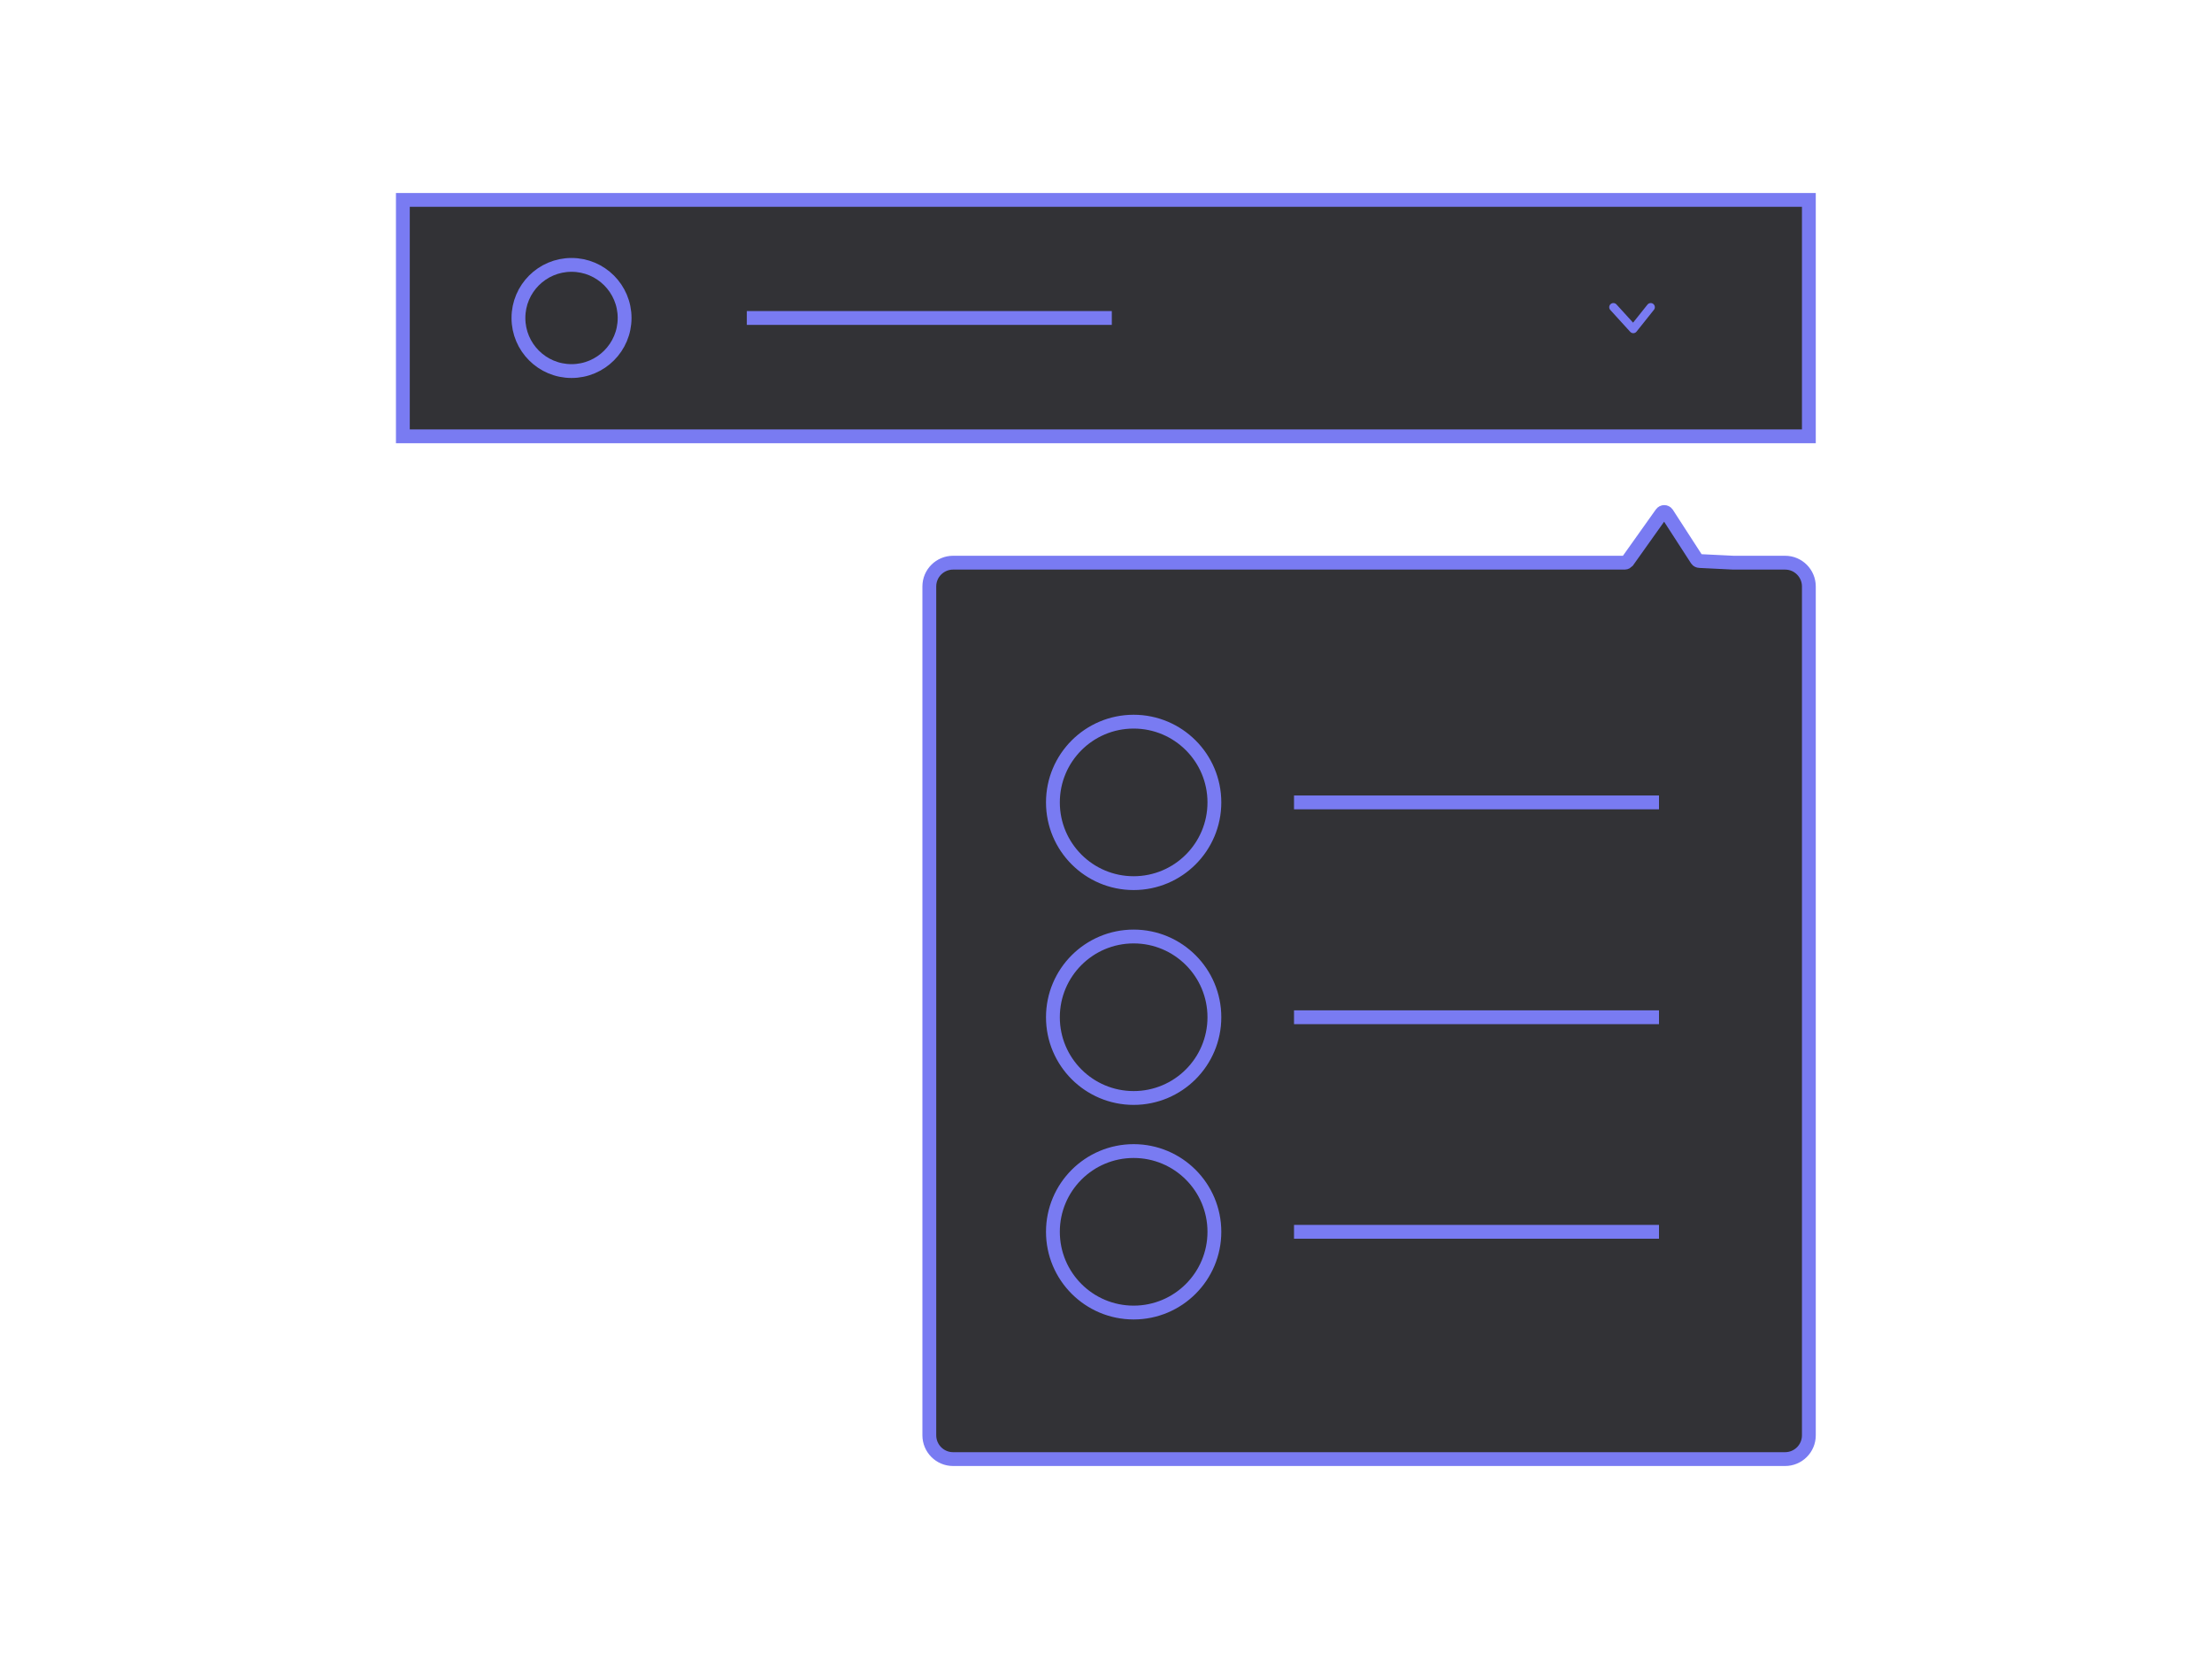 <svg version="1.1" id="Calque_1" xmlns="http://www.w3.org/2000/svg" x="0" y="0" viewBox="0 0 800 600" xml:space="preserve"><style>.st0{fill:#323236;stroke:#797bf2;stroke-width:5;stroke-miterlimit:10}</style><path class="st0" d="M626.9 203.5h18.7c4.8 0 8.6 3.9 8.6 8.6v307c0 4.8-3.9 8.6-8.6 8.6H344.7c-4.8 0-8.6-3.9-8.6-8.6v-307c0-4.8 3.9-8.6 8.6-8.6h242.9c.4 0 .7-.2 1-.5l12.3-17.3c.5-.7 1.5-.7 2 0l10.8 16.7c.2.3.6.5 1 .5l12.2.6zM145.7 72.3h508.5v85.5H145.7z"/><circle class="st0" cx="410" cy="290.2" r="29.2"/><circle class="st0" cx="206.7" cy="115" r="19.2"/><circle class="st0" cx="410" cy="367.9" r="29.2"/><circle class="st0" cx="410" cy="445.5" r="29.2"/><path d="M468 290.2h132M270.1 115h132M468 367.9h132m-132 77.6h132" fill="none" stroke="#797bf2" stroke-width="5" stroke-miterlimit="10"/><path fill="none" stroke="#797bf2" stroke-width="3" stroke-linecap="round" stroke-linejoin="round" stroke-miterlimit="10" d="M583.5 111.1l7.2 7.9 6.3-7.9"/></svg>